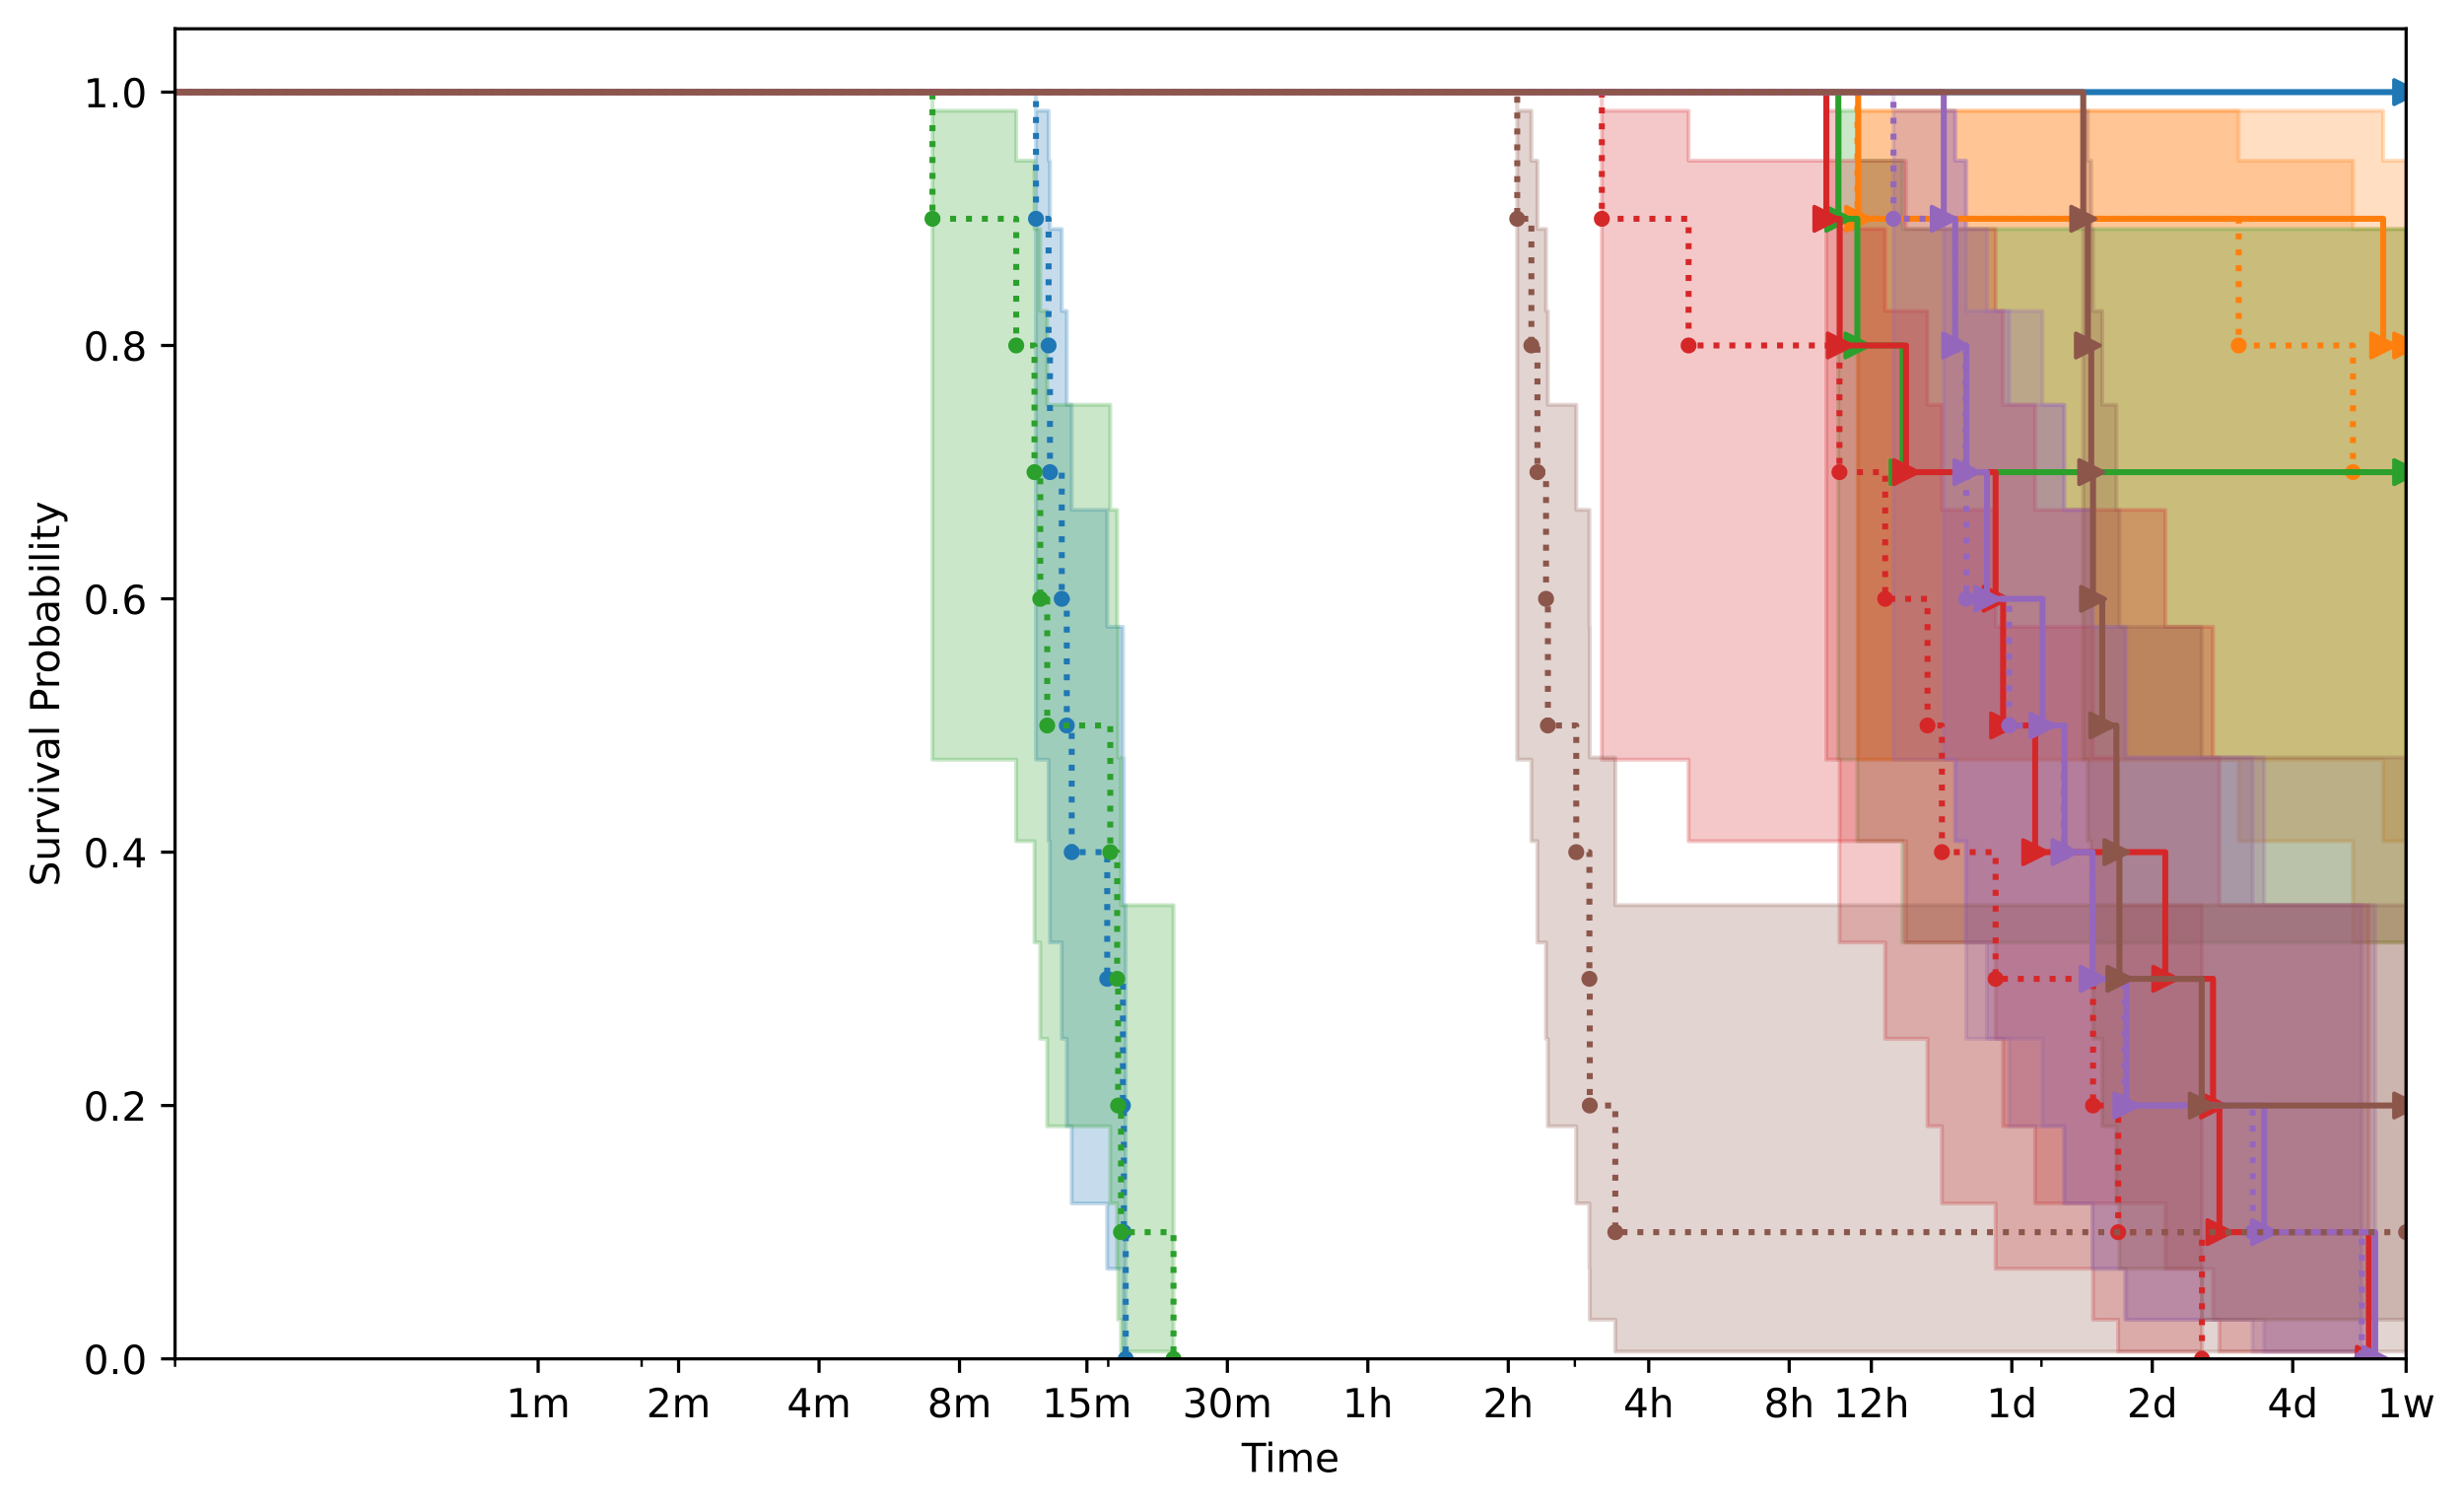 <?xml version="1.0" encoding="utf-8" standalone="no"?>
<!DOCTYPE svg PUBLIC "-//W3C//DTD SVG 1.1//EN"
  "http://www.w3.org/Graphics/SVG/1.1/DTD/svg11.dtd">
<!-- Created with matplotlib (https://matplotlib.org/) -->
<svg height="377.396pt" version="1.1" viewBox="0 0 616.252 377.396" width="616.252pt" xmlns="http://www.w3.org/2000/svg" xmlns:xlink="http://www.w3.org/1999/xlink">
 <defs>
  <style type="text/css">
*{stroke-linecap:butt;stroke-linejoin:round;}
  </style>
 </defs>
 <g id="figure_1">
  <g id="patch_1">
   <path d="M 0 377.396 
L 616.252 377.396 
L 616.252 0 
L 0 0 
z
" style="fill:#ffffff;"/>
  </g>
  <g id="axes_1">
   <g id="patch_2">
    <path d="M 43.781 339.84 
L 601.781 339.84 
L 601.781 7.2 
L 43.781 7.2 
z
" style="fill:#ffffff;"/>
   </g>
   <g id="PolyCollection_1">
    <defs>
     <path d="M -167.45 -354.356 
L -167.45 -354.356 
L 259.099 -354.356 
L 259.099 -187.406 
L 262.256 -187.406 
L 262.256 -167.029 
L 262.595 -167.029 
L 262.595 -141.694 
L 265.548 -141.694 
L 265.548 -117.602 
L 266.808 -117.602 
L 266.808 -95.723 
L 268.036 -95.723 
L 268.036 -76.425 
L 276.921 -76.425 
L 276.921 -60.092 
L 280.841 -60.092 
L 280.841 -47.348 
L 281.076 -47.348 
L 281.076 -39.369 
L 281.543 -39.369 
L 281.543 -37.556 
L 281.543 -37.556 
L 281.543 -37.556 
L 281.543 -151.011 
L 281.076 -151.011 
L 281.076 -187.946 
L 280.841 -187.946 
L 280.841 -220.625 
L 276.921 -220.625 
L 276.921 -249.877 
L 268.036 -249.877 
L 268.036 -276.162 
L 266.808 -276.162 
L 266.808 -299.62 
L 265.548 -299.62 
L 265.548 -320.126 
L 262.595 -320.126 
L 262.595 -337.209 
L 262.256 -337.209 
L 262.256 -349.693 
L 259.099 -349.693 
L 259.099 -354.356 
L -167.45 -354.356 
z
" id="m904d65e2b1" style="stroke:#1f77b4;stroke-opacity:0.25;"/>
    </defs>
    <g clip-path="url(#p17364b694a)">
     <use style="fill:#1f77b4;fill-opacity:0.25;stroke:#1f77b4;stroke-opacity:0.25;" x="0" xlink:href="#m904d65e2b1" y="377.396"/>
    </g>
   </g>
   <g id="PolyCollection_2">
    <path clip-path="url(#p17364b694a)" d="M -167.45 23.04 
L -167.45 23.04 
L 601.781 23.04 
L 601.781 23.04 
L 601.781 23.04 
L 601.781 23.04 
L 601.781 23.04 
L -167.45 23.04 
z
" style="fill:#1f77b4;fill-opacity:0.25;stroke:#1f77b4;stroke-opacity:0.25;"/>
   </g>
   <g id="PolyCollection_3">
    <path clip-path="url(#p17364b694a)" d="M -167.45 23.04 
L -167.45 23.04 
L 464.566 23.04 
L 464.566 189.991 
L 559.908 189.991 
L 559.908 210.367 
L 588.482 210.367 
L 588.482 235.703 
L 601.781 235.703 
L 601.781 235.703 
L 601.781 57.271 
L 601.781 57.271 
L 601.781 57.271 
L 588.482 57.271 
L 588.482 40.188 
L 559.908 40.188 
L 559.908 27.703 
L 464.566 27.703 
L 464.566 23.04 
L -167.45 23.04 
z
" style="fill:#ff7f0e;fill-opacity:0.25;stroke:#ff7f0e;stroke-opacity:0.25;"/>
   </g>
   <g id="PolyCollection_4">
    <path clip-path="url(#p17364b694a)" d="M -167.45 23.04 
L -167.45 23.04 
L 464.736 23.04 
L 464.736 189.991 
L 596.032 189.991 
L 596.032 210.367 
L 601.781 210.367 
L 601.781 210.367 
L 601.781 40.188 
L 601.781 40.188 
L 601.781 40.188 
L 596.032 40.188 
L 596.032 27.703 
L 464.736 27.703 
L 464.736 23.04 
L -167.45 23.04 
z
" style="fill:#ff7f0e;fill-opacity:0.25;stroke:#ff7f0e;stroke-opacity:0.25;"/>
   </g>
   <g id="PolyCollection_5">
    <defs>
     <path d="M -167.45 -354.356 
L -167.45 -354.356 
L 233.21 -354.356 
L 233.21 -187.406 
L 254.16 -187.406 
L 254.16 -167.029 
L 258.735 -167.029 
L 258.735 -141.694 
L 260.173 -141.694 
L 260.173 -117.602 
L 261.915 -117.602 
L 261.915 -95.723 
L 277.68 -95.723 
L 277.68 -76.425 
L 279.406 -76.425 
L 279.406 -60.092 
L 279.648 -60.092 
L 279.648 -47.348 
L 280.367 -47.348 
L 280.367 -39.369 
L 293.499 -39.369 
L 293.499 -37.556 
L 293.499 -37.556 
L 293.499 -37.556 
L 293.499 -151.011 
L 280.367 -151.011 
L 280.367 -187.946 
L 279.648 -187.946 
L 279.648 -220.625 
L 279.406 -220.625 
L 279.406 -249.877 
L 277.68 -249.877 
L 277.68 -276.162 
L 261.915 -276.162 
L 261.915 -299.62 
L 260.173 -299.62 
L 260.173 -320.126 
L 258.735 -320.126 
L 258.735 -337.209 
L 254.16 -337.209 
L 254.16 -349.693 
L 233.21 -349.693 
L 233.21 -354.356 
L -167.45 -354.356 
z
" id="m8043a10a4c" style="stroke:#2ca02c;stroke-opacity:0.25;"/>
    </defs>
    <g clip-path="url(#p17364b694a)">
     <use style="fill:#2ca02c;fill-opacity:0.25;stroke:#2ca02c;stroke-opacity:0.25;" x="0" xlink:href="#m8043a10a4c" y="377.396"/>
    </g>
   </g>
   <g id="PolyCollection_6">
    <path clip-path="url(#p17364b694a)" d="M -167.45 23.04 
L -167.45 23.04 
L 459.767 23.04 
L 459.767 189.991 
L 464.529 189.991 
L 464.529 210.367 
L 475.834 210.367 
L 475.834 235.703 
L 601.781 235.703 
L 601.781 235.703 
L 601.781 57.271 
L 601.781 57.271 
L 601.781 57.271 
L 475.834 57.271 
L 475.834 40.188 
L 464.529 40.188 
L 464.529 27.703 
L 459.767 27.703 
L 459.767 23.04 
L -167.45 23.04 
z
" style="fill:#2ca02c;fill-opacity:0.25;stroke:#2ca02c;stroke-opacity:0.25;"/>
   </g>
   <g id="PolyCollection_7">
    <path clip-path="url(#p17364b694a)" d="M -167.45 23.04 
L -167.45 23.04 
L 400.624 23.04 
L 400.624 189.991 
L 422.321 189.991 
L 422.321 210.367 
L 460.05 210.367 
L 460.05 235.703 
L 471.489 235.703 
L 471.489 259.794 
L 482.076 259.794 
L 482.076 281.674 
L 485.68 281.674 
L 485.68 300.971 
L 499.111 300.971 
L 499.111 317.305 
L 523.471 317.305 
L 523.471 330.048 
L 529.759 330.048 
L 529.759 338.027 
L 550.721 338.027 
L 550.721 339.84 
L 550.721 339.84 
L 550.721 339.84 
L 550.721 226.385 
L 529.759 226.385 
L 529.759 189.45 
L 523.471 189.45 
L 523.471 156.772 
L 499.111 156.772 
L 499.111 127.519 
L 485.68 127.519 
L 485.68 101.234 
L 482.076 101.234 
L 482.076 77.776 
L 471.489 77.776 
L 471.489 57.271 
L 460.05 57.271 
L 460.05 40.188 
L 422.321 40.188 
L 422.321 27.703 
L 400.624 27.703 
L 400.624 23.04 
L -167.45 23.04 
z
" style="fill:#d62728;fill-opacity:0.25;stroke:#d62728;stroke-opacity:0.25;"/>
   </g>
   <g id="PolyCollection_8">
    <path clip-path="url(#p17364b694a)" d="M -167.45 23.04 
L -167.45 23.04 
L 456.774 23.04 
L 456.774 189.991 
L 460.118 189.991 
L 460.118 210.367 
L 476.692 210.367 
L 476.692 235.703 
L 499.111 235.703 
L 499.111 259.794 
L 500.982 259.794 
L 500.982 281.674 
L 509 281.674 
L 509 300.971 
L 541.539 300.971 
L 541.539 317.305 
L 553.487 317.305 
L 553.487 330.048 
L 555.078 330.048 
L 555.078 338.027 
L 592.45 338.027 
L 592.45 339.84 
L 592.45 339.84 
L 592.45 339.84 
L 592.45 226.385 
L 555.078 226.385 
L 555.078 189.45 
L 553.487 189.45 
L 553.487 156.772 
L 541.539 156.772 
L 541.539 127.519 
L 509 127.519 
L 509 101.234 
L 500.982 101.234 
L 500.982 77.776 
L 499.111 77.776 
L 499.111 57.271 
L 476.692 57.271 
L 476.692 40.188 
L 460.118 40.188 
L 460.118 27.703 
L 456.774 27.703 
L 456.774 23.04 
L -167.45 23.04 
z
" style="fill:#d62728;fill-opacity:0.25;stroke:#d62728;stroke-opacity:0.25;"/>
   </g>
   <g id="PolyCollection_9">
    <path clip-path="url(#p17364b694a)" d="M -167.45 23.04 
L -167.45 23.04 
L 473.566 23.04 
L 473.566 189.991 
L 489.001 189.991 
L 489.001 210.367 
L 491.609 210.367 
L 491.609 235.703 
L 491.775 235.703 
L 491.775 259.794 
L 502.529 259.794 
L 502.529 281.674 
L 516.202 281.674 
L 516.202 300.971 
L 523.361 300.971 
L 523.361 317.305 
L 531.461 317.305 
L 531.461 330.048 
L 563.387 330.048 
L 563.387 338.027 
L 590.678 338.027 
L 590.678 339.84 
L 590.678 339.84 
L 590.678 339.84 
L 590.678 226.385 
L 563.387 226.385 
L 563.387 189.45 
L 531.461 189.45 
L 531.461 156.772 
L 523.361 156.772 
L 523.361 127.519 
L 516.202 127.519 
L 516.202 101.234 
L 502.529 101.234 
L 502.529 77.776 
L 491.775 77.776 
L 491.775 57.271 
L 491.609 57.271 
L 491.609 40.188 
L 489.001 40.188 
L 489.001 27.703 
L 473.566 27.703 
L 473.566 23.04 
L -167.45 23.04 
z
" style="fill:#9467bd;fill-opacity:0.25;stroke:#9467bd;stroke-opacity:0.25;"/>
   </g>
   <g id="PolyCollection_10">
    <path clip-path="url(#p17364b694a)" d="M -167.45 23.04 
L -167.45 23.04 
L 486.137 23.04 
L 486.137 189.991 
L 489.001 189.991 
L 489.001 210.367 
L 491.789 210.367 
L 491.789 235.703 
L 496.95 235.703 
L 496.95 259.794 
L 510.832 259.794 
L 510.832 281.674 
L 516.342 281.674 
L 516.342 300.971 
L 523.361 300.971 
L 523.361 317.305 
L 531.797 317.305 
L 531.797 330.048 
L 566.275 330.048 
L 566.275 338.027 
L 594.039 338.027 
L 594.039 339.84 
L 594.039 339.84 
L 594.039 339.84 
L 594.039 226.385 
L 566.275 226.385 
L 566.275 189.45 
L 531.797 189.45 
L 531.797 156.772 
L 523.361 156.772 
L 523.361 127.519 
L 516.342 127.519 
L 516.342 101.234 
L 510.832 101.234 
L 510.832 77.776 
L 496.95 77.776 
L 496.95 57.271 
L 491.789 57.271 
L 491.789 40.188 
L 489.001 40.188 
L 489.001 27.703 
L 486.137 27.703 
L 486.137 23.04 
L -167.45 23.04 
z
" style="fill:#9467bd;fill-opacity:0.25;stroke:#9467bd;stroke-opacity:0.25;"/>
   </g>
   <g id="PolyCollection_11">
    <path clip-path="url(#p17364b694a)" d="M -167.45 23.04 
L -167.45 23.04 
L 379.461 23.04 
L 379.461 189.991 
L 383.005 189.991 
L 383.005 210.367 
L 384.521 210.367 
L 384.521 235.703 
L 386.669 235.703 
L 386.669 259.794 
L 387.134 259.794 
L 387.134 281.674 
L 394.226 281.674 
L 394.226 300.971 
L 397.514 300.971 
L 397.514 317.305 
L 397.608 317.305 
L 397.608 330.048 
L 403.992 330.048 
L 403.992 338.027 
L 601.781 338.027 
L 601.781 338.027 
L 601.781 226.385 
L 601.781 226.385 
L 601.781 226.385 
L 403.992 226.385 
L 403.992 189.45 
L 397.608 189.45 
L 397.608 156.772 
L 397.514 156.772 
L 397.514 127.519 
L 394.226 127.519 
L 394.226 101.234 
L 387.134 101.234 
L 387.134 77.776 
L 386.669 77.776 
L 386.669 57.271 
L 384.521 57.271 
L 384.521 40.188 
L 383.005 40.188 
L 383.005 27.703 
L 379.461 27.703 
L 379.461 23.04 
L -167.45 23.04 
z
" style="fill:#8c564b;fill-opacity:0.25;stroke:#8c564b;stroke-opacity:0.25;"/>
   </g>
   <g id="PolyCollection_12">
    <path clip-path="url(#p17364b694a)" d="M -167.45 23.04 
L -167.45 23.04 
L 521.022 23.04 
L 521.022 189.991 
L 522.188 189.991 
L 522.188 210.367 
L 523.023 210.367 
L 523.023 235.703 
L 523.469 235.703 
L 523.469 259.794 
L 525.779 259.794 
L 525.779 281.674 
L 529.313 281.674 
L 529.313 300.971 
L 530.072 300.971 
L 530.072 317.305 
L 550.664 317.305 
L 550.664 330.048 
L 601.781 330.048 
L 601.781 330.048 
L 601.781 189.45 
L 601.781 189.45 
L 601.781 189.45 
L 550.664 189.45 
L 550.664 156.772 
L 530.072 156.772 
L 530.072 127.519 
L 529.313 127.519 
L 529.313 101.234 
L 525.779 101.234 
L 525.779 77.776 
L 523.469 77.776 
L 523.469 57.271 
L 523.023 57.271 
L 523.023 40.188 
L 522.188 40.188 
L 522.188 27.703 
L 521.022 27.703 
L 521.022 23.04 
L -167.45 23.04 
z
" style="fill:#8c564b;fill-opacity:0.25;stroke:#8c564b;stroke-opacity:0.25;"/>
   </g>
   <g id="matplotlib.axis_1">
    <g id="xtick_1">
     <g id="line2d_1">
      <defs>
       <path d="M 0 0 
L 0 3.5 
" id="m90fcb2558d" style="stroke:#000000;stroke-width:0.8;"/>
      </defs>
      <g>
       <use style="stroke:#000000;stroke-width:0.8;" x="134.589" xlink:href="#m90fcb2558d" y="339.84"/>
      </g>
     </g>
     <g id="text_1">
      <!-- 1m -->
      <defs>
       <path d="M 12.406 8.297 
L 28.516 8.297 
L 28.516 63.922 
L 10.984 60.406 
L 10.984 69.391 
L 28.422 72.906 
L 38.281 72.906 
L 38.281 8.297 
L 54.391 8.297 
L 54.391 0 
L 12.406 0 
z
" id="DejaVuSans-49"/>
       <path d="M 52 44.188 
Q 55.375 50.25 60.062 53.125 
Q 64.75 56 71.094 56 
Q 79.641 56 84.281 50.016 
Q 88.922 44.047 88.922 33.016 
L 88.922 0 
L 79.891 0 
L 79.891 32.719 
Q 79.891 40.578 77.094 44.375 
Q 74.312 48.188 68.609 48.188 
Q 61.625 48.188 57.562 43.547 
Q 53.516 38.922 53.516 30.906 
L 53.516 0 
L 44.484 0 
L 44.484 32.719 
Q 44.484 40.625 41.703 44.406 
Q 38.922 48.188 33.109 48.188 
Q 26.219 48.188 22.156 43.531 
Q 18.109 38.875 18.109 30.906 
L 18.109 0 
L 9.078 0 
L 9.078 54.688 
L 18.109 54.688 
L 18.109 46.188 
Q 21.188 51.219 25.484 53.609 
Q 29.781 56 35.688 56 
Q 41.656 56 45.828 52.969 
Q 50 49.953 52 44.188 
z
" id="DejaVuSans-109"/>
      </defs>
      <g transform="translate(126.538 354.438)scale(0.1 -0.1)">
       <use xlink:href="#DejaVuSans-49"/>
       <use x="63.623" xlink:href="#DejaVuSans-109"/>
      </g>
     </g>
    </g>
    <g id="xtick_2">
     <g id="line2d_2">
      <g>
       <use style="stroke:#000000;stroke-width:0.8;" x="169.719" xlink:href="#m90fcb2558d" y="339.84"/>
      </g>
     </g>
     <g id="text_2">
      <!-- 2m -->
      <defs>
       <path d="M 19.188 8.297 
L 53.609 8.297 
L 53.609 0 
L 7.328 0 
L 7.328 8.297 
Q 12.938 14.109 22.625 23.891 
Q 32.328 33.688 34.812 36.531 
Q 39.547 41.844 41.422 45.531 
Q 43.312 49.219 43.312 52.781 
Q 43.312 58.594 39.234 62.25 
Q 35.156 65.922 28.609 65.922 
Q 23.969 65.922 18.812 64.312 
Q 13.672 62.703 7.812 59.422 
L 7.812 69.391 
Q 13.766 71.781 18.938 73 
Q 24.125 74.219 28.422 74.219 
Q 39.75 74.219 46.484 68.547 
Q 53.219 62.891 53.219 53.422 
Q 53.219 48.922 51.531 44.891 
Q 49.859 40.875 45.406 35.406 
Q 44.188 33.984 37.641 27.219 
Q 31.109 20.453 19.188 8.297 
z
" id="DejaVuSans-50"/>
      </defs>
      <g transform="translate(161.667 354.438)scale(0.1 -0.1)">
       <use xlink:href="#DejaVuSans-50"/>
       <use x="63.623" xlink:href="#DejaVuSans-109"/>
      </g>
     </g>
    </g>
    <g id="xtick_3">
     <g id="line2d_3">
      <g>
       <use style="stroke:#000000;stroke-width:0.8;" x="204.848" xlink:href="#m90fcb2558d" y="339.84"/>
      </g>
     </g>
     <g id="text_3">
      <!-- 4m -->
      <defs>
       <path d="M 37.797 64.312 
L 12.891 25.391 
L 37.797 25.391 
z
M 35.203 72.906 
L 47.609 72.906 
L 47.609 25.391 
L 58.016 25.391 
L 58.016 17.188 
L 47.609 17.188 
L 47.609 0 
L 37.797 0 
L 37.797 17.188 
L 4.891 17.188 
L 4.891 26.703 
z
" id="DejaVuSans-52"/>
      </defs>
      <g transform="translate(196.796 354.438)scale(0.1 -0.1)">
       <use xlink:href="#DejaVuSans-52"/>
       <use x="63.623" xlink:href="#DejaVuSans-109"/>
      </g>
     </g>
    </g>
    <g id="xtick_4">
     <g id="line2d_4">
      <g>
       <use style="stroke:#000000;stroke-width:0.8;" x="239.977" xlink:href="#m90fcb2558d" y="339.84"/>
      </g>
     </g>
     <g id="text_4">
      <!-- 8m -->
      <defs>
       <path d="M 31.781 34.625 
Q 24.75 34.625 20.719 30.859 
Q 16.703 27.094 16.703 20.516 
Q 16.703 13.922 20.719 10.156 
Q 24.75 6.391 31.781 6.391 
Q 38.812 6.391 42.859 10.172 
Q 46.922 13.969 46.922 20.516 
Q 46.922 27.094 42.891 30.859 
Q 38.875 34.625 31.781 34.625 
z
M 21.922 38.812 
Q 15.578 40.375 12.031 44.719 
Q 8.5 49.078 8.5 55.328 
Q 8.5 64.062 14.719 69.141 
Q 20.953 74.219 31.781 74.219 
Q 42.672 74.219 48.875 69.141 
Q 55.078 64.062 55.078 55.328 
Q 55.078 49.078 51.531 44.719 
Q 48 40.375 41.703 38.812 
Q 48.828 37.156 52.797 32.312 
Q 56.781 27.484 56.781 20.516 
Q 56.781 9.906 50.312 4.234 
Q 43.844 -1.422 31.781 -1.422 
Q 19.734 -1.422 13.25 4.234 
Q 6.781 9.906 6.781 20.516 
Q 6.781 27.484 10.781 32.312 
Q 14.797 37.156 21.922 38.812 
z
M 18.312 54.391 
Q 18.312 48.734 21.844 45.562 
Q 25.391 42.391 31.781 42.391 
Q 38.141 42.391 41.719 45.562 
Q 45.312 48.734 45.312 54.391 
Q 45.312 60.062 41.719 63.234 
Q 38.141 66.406 31.781 66.406 
Q 25.391 66.406 21.844 63.234 
Q 18.312 60.062 18.312 54.391 
z
" id="DejaVuSans-56"/>
      </defs>
      <g transform="translate(231.926 354.438)scale(0.1 -0.1)">
       <use xlink:href="#DejaVuSans-56"/>
       <use x="63.623" xlink:href="#DejaVuSans-109"/>
      </g>
     </g>
    </g>
    <g id="xtick_5">
     <g id="line2d_5">
      <g>
       <use style="stroke:#000000;stroke-width:0.8;" x="271.836" xlink:href="#m90fcb2558d" y="339.84"/>
      </g>
     </g>
     <g id="text_5">
      <!-- 15m -->
      <defs>
       <path d="M 10.797 72.906 
L 49.516 72.906 
L 49.516 64.594 
L 19.828 64.594 
L 19.828 46.734 
Q 21.969 47.469 24.109 47.828 
Q 26.266 48.188 28.422 48.188 
Q 40.625 48.188 47.75 41.5 
Q 54.891 34.812 54.891 23.391 
Q 54.891 11.625 47.562 5.094 
Q 40.234 -1.422 26.906 -1.422 
Q 22.312 -1.422 17.547 -0.641 
Q 12.797 0.141 7.719 1.703 
L 7.719 11.625 
Q 12.109 9.234 16.797 8.062 
Q 21.484 6.891 26.703 6.891 
Q 35.156 6.891 40.078 11.328 
Q 45.016 15.766 45.016 23.391 
Q 45.016 31 40.078 35.438 
Q 35.156 39.891 26.703 39.891 
Q 22.75 39.891 18.812 39.016 
Q 14.891 38.141 10.797 36.281 
z
" id="DejaVuSans-53"/>
      </defs>
      <g transform="translate(260.603 354.438)scale(0.1 -0.1)">
       <use xlink:href="#DejaVuSans-49"/>
       <use x="63.623" xlink:href="#DejaVuSans-53"/>
       <use x="127.246" xlink:href="#DejaVuSans-109"/>
      </g>
     </g>
    </g>
    <g id="xtick_6">
     <g id="line2d_6">
      <g>
       <use style="stroke:#000000;stroke-width:0.8;" x="306.965" xlink:href="#m90fcb2558d" y="339.84"/>
      </g>
     </g>
     <g id="text_6">
      <!-- 30m -->
      <defs>
       <path d="M 40.578 39.312 
Q 47.656 37.797 51.625 33 
Q 55.609 28.219 55.609 21.188 
Q 55.609 10.406 48.188 4.484 
Q 40.766 -1.422 27.094 -1.422 
Q 22.516 -1.422 17.656 -0.516 
Q 12.797 0.391 7.625 2.203 
L 7.625 11.719 
Q 11.719 9.328 16.594 8.109 
Q 21.484 6.891 26.812 6.891 
Q 36.078 6.891 40.938 10.547 
Q 45.797 14.203 45.797 21.188 
Q 45.797 27.641 41.281 31.266 
Q 36.766 34.906 28.719 34.906 
L 20.219 34.906 
L 20.219 43.016 
L 29.109 43.016 
Q 36.375 43.016 40.234 45.922 
Q 44.094 48.828 44.094 54.297 
Q 44.094 59.906 40.109 62.906 
Q 36.141 65.922 28.719 65.922 
Q 24.656 65.922 20.016 65.031 
Q 15.375 64.156 9.812 62.312 
L 9.812 71.094 
Q 15.438 72.656 20.344 73.438 
Q 25.25 74.219 29.594 74.219 
Q 40.828 74.219 47.359 69.109 
Q 53.906 64.016 53.906 55.328 
Q 53.906 49.266 50.438 45.094 
Q 46.969 40.922 40.578 39.312 
z
" id="DejaVuSans-51"/>
       <path d="M 31.781 66.406 
Q 24.172 66.406 20.328 58.906 
Q 16.5 51.422 16.5 36.375 
Q 16.5 21.391 20.328 13.891 
Q 24.172 6.391 31.781 6.391 
Q 39.453 6.391 43.281 13.891 
Q 47.125 21.391 47.125 36.375 
Q 47.125 51.422 43.281 58.906 
Q 39.453 66.406 31.781 66.406 
z
M 31.781 74.219 
Q 44.047 74.219 50.516 64.516 
Q 56.984 54.828 56.984 36.375 
Q 56.984 17.969 50.516 8.266 
Q 44.047 -1.422 31.781 -1.422 
Q 19.531 -1.422 13.062 8.266 
Q 6.594 17.969 6.594 36.375 
Q 6.594 54.828 13.062 64.516 
Q 19.531 74.219 31.781 74.219 
z
" id="DejaVuSans-48"/>
      </defs>
      <g transform="translate(295.732 354.438)scale(0.1 -0.1)">
       <use xlink:href="#DejaVuSans-51"/>
       <use x="63.623" xlink:href="#DejaVuSans-48"/>
       <use x="127.246" xlink:href="#DejaVuSans-109"/>
      </g>
     </g>
    </g>
    <g id="xtick_7">
     <g id="line2d_7">
      <g>
       <use style="stroke:#000000;stroke-width:0.8;" x="342.094" xlink:href="#m90fcb2558d" y="339.84"/>
      </g>
     </g>
     <g id="text_7">
      <!-- 1h -->
      <defs>
       <path d="M 54.891 33.016 
L 54.891 0 
L 45.906 0 
L 45.906 32.719 
Q 45.906 40.484 42.875 44.328 
Q 39.844 48.188 33.797 48.188 
Q 26.516 48.188 22.312 43.547 
Q 18.109 38.922 18.109 30.906 
L 18.109 0 
L 9.078 0 
L 9.078 75.984 
L 18.109 75.984 
L 18.109 46.188 
Q 21.344 51.125 25.703 53.562 
Q 30.078 56 35.797 56 
Q 45.219 56 50.047 50.172 
Q 54.891 44.344 54.891 33.016 
z
" id="DejaVuSans-104"/>
      </defs>
      <g transform="translate(335.744 354.438)scale(0.1 -0.1)">
       <use xlink:href="#DejaVuSans-49"/>
       <use x="63.623" xlink:href="#DejaVuSans-104"/>
      </g>
     </g>
    </g>
    <g id="xtick_8">
     <g id="line2d_8">
      <g>
       <use style="stroke:#000000;stroke-width:0.8;" x="377.224" xlink:href="#m90fcb2558d" y="339.84"/>
      </g>
     </g>
     <g id="text_8">
      <!-- 2h -->
      <g transform="translate(370.874 354.438)scale(0.1 -0.1)">
       <use xlink:href="#DejaVuSans-50"/>
       <use x="63.623" xlink:href="#DejaVuSans-104"/>
      </g>
     </g>
    </g>
    <g id="xtick_9">
     <g id="line2d_9">
      <g>
       <use style="stroke:#000000;stroke-width:0.8;" x="412.353" xlink:href="#m90fcb2558d" y="339.84"/>
      </g>
     </g>
     <g id="text_9">
      <!-- 4h -->
      <g transform="translate(406.003 354.438)scale(0.1 -0.1)">
       <use xlink:href="#DejaVuSans-52"/>
       <use x="63.623" xlink:href="#DejaVuSans-104"/>
      </g>
     </g>
    </g>
    <g id="xtick_10">
     <g id="line2d_10">
      <g>
       <use style="stroke:#000000;stroke-width:0.8;" x="447.482" xlink:href="#m90fcb2558d" y="339.84"/>
      </g>
     </g>
     <g id="text_10">
      <!-- 8h -->
      <g transform="translate(441.132 354.438)scale(0.1 -0.1)">
       <use xlink:href="#DejaVuSans-56"/>
       <use x="63.623" xlink:href="#DejaVuSans-104"/>
      </g>
     </g>
    </g>
    <g id="xtick_11">
     <g id="line2d_11">
      <g>
       <use style="stroke:#000000;stroke-width:0.8;" x="468.031" xlink:href="#m90fcb2558d" y="339.84"/>
      </g>
     </g>
     <g id="text_11">
      <!-- 12h -->
      <g transform="translate(458.5 354.438)scale(0.1 -0.1)">
       <use xlink:href="#DejaVuSans-49"/>
       <use x="63.623" xlink:href="#DejaVuSans-50"/>
       <use x="127.246" xlink:href="#DejaVuSans-104"/>
      </g>
     </g>
    </g>
    <g id="xtick_12">
     <g id="line2d_12">
      <g>
       <use style="stroke:#000000;stroke-width:0.8;" x="503.161" xlink:href="#m90fcb2558d" y="339.84"/>
      </g>
     </g>
     <g id="text_12">
      <!-- 1d -->
      <defs>
       <path d="M 45.406 46.391 
L 45.406 75.984 
L 54.391 75.984 
L 54.391 0 
L 45.406 0 
L 45.406 8.203 
Q 42.578 3.328 38.25 0.953 
Q 33.938 -1.422 27.875 -1.422 
Q 17.969 -1.422 11.734 6.484 
Q 5.516 14.406 5.516 27.297 
Q 5.516 40.188 11.734 48.094 
Q 17.969 56 27.875 56 
Q 33.938 56 38.25 53.625 
Q 42.578 51.266 45.406 46.391 
z
M 14.797 27.297 
Q 14.797 17.391 18.875 11.75 
Q 22.953 6.109 30.078 6.109 
Q 37.203 6.109 41.297 11.75 
Q 45.406 17.391 45.406 27.297 
Q 45.406 37.203 41.297 42.844 
Q 37.203 48.484 30.078 48.484 
Q 22.953 48.484 18.875 42.844 
Q 14.797 37.203 14.797 27.297 
z
" id="DejaVuSans-100"/>
      </defs>
      <g transform="translate(496.805 354.438)scale(0.1 -0.1)">
       <use xlink:href="#DejaVuSans-49"/>
       <use x="63.623" xlink:href="#DejaVuSans-100"/>
      </g>
     </g>
    </g>
    <g id="xtick_13">
     <g id="line2d_13">
      <g>
       <use style="stroke:#000000;stroke-width:0.8;" x="538.29" xlink:href="#m90fcb2558d" y="339.84"/>
      </g>
     </g>
     <g id="text_13">
      <!-- 2d -->
      <g transform="translate(531.935 354.438)scale(0.1 -0.1)">
       <use xlink:href="#DejaVuSans-50"/>
       <use x="63.623" xlink:href="#DejaVuSans-100"/>
      </g>
     </g>
    </g>
    <g id="xtick_14">
     <g id="line2d_14">
      <g>
       <use style="stroke:#000000;stroke-width:0.8;" x="573.419" xlink:href="#m90fcb2558d" y="339.84"/>
      </g>
     </g>
     <g id="text_14">
      <!-- 4d -->
      <g transform="translate(567.064 354.438)scale(0.1 -0.1)">
       <use xlink:href="#DejaVuSans-52"/>
       <use x="63.623" xlink:href="#DejaVuSans-100"/>
      </g>
     </g>
    </g>
    <g id="xtick_15">
     <g id="line2d_15">
      <g>
       <use style="stroke:#000000;stroke-width:0.8;" x="601.781" xlink:href="#m90fcb2558d" y="339.84"/>
      </g>
     </g>
     <g id="text_15">
      <!-- 1w -->
      <defs>
       <path d="M 4.203 54.688 
L 13.188 54.688 
L 24.422 12.016 
L 35.594 54.688 
L 46.188 54.688 
L 57.422 12.016 
L 68.609 54.688 
L 77.594 54.688 
L 63.281 0 
L 52.688 0 
L 40.922 44.828 
L 29.109 0 
L 18.5 0 
z
" id="DejaVuSans-119"/>
      </defs>
      <g transform="translate(594.511 354.438)scale(0.1 -0.1)">
       <use xlink:href="#DejaVuSans-49"/>
       <use x="63.623" xlink:href="#DejaVuSans-119"/>
      </g>
     </g>
    </g>
    <g id="xtick_16">
     <g id="line2d_16">
      <defs>
       <path d="M 0 0 
L 0 2 
" id="m642ba0473e" style="stroke:#000000;stroke-width:0.6;"/>
      </defs>
      <g>
       <use style="stroke:#000000;stroke-width:0.6;" x="43.781" xlink:href="#m642ba0473e" y="339.84"/>
      </g>
     </g>
    </g>
    <g id="xtick_17">
     <g id="line2d_17">
      <g>
       <use style="stroke:#000000;stroke-width:0.6;" x="160.478" xlink:href="#m642ba0473e" y="339.84"/>
      </g>
     </g>
    </g>
    <g id="xtick_18">
     <g id="line2d_18">
      <g>
       <use style="stroke:#000000;stroke-width:0.6;" x="277.175" xlink:href="#m642ba0473e" y="339.84"/>
      </g>
     </g>
    </g>
    <g id="xtick_19">
     <g id="line2d_19">
      <g>
       <use style="stroke:#000000;stroke-width:0.6;" x="393.872" xlink:href="#m642ba0473e" y="339.84"/>
      </g>
     </g>
    </g>
    <g id="xtick_20">
     <g id="line2d_20">
      <g>
       <use style="stroke:#000000;stroke-width:0.6;" x="510.569" xlink:href="#m642ba0473e" y="339.84"/>
      </g>
     </g>
    </g>
    <g id="text_16">
     <!-- Time -->
     <defs>
      <path d="M -0.297 72.906 
L 61.375 72.906 
L 61.375 64.594 
L 35.5 64.594 
L 35.5 0 
L 25.594 0 
L 25.594 64.594 
L -0.297 64.594 
z
" id="DejaVuSans-84"/>
      <path d="M 9.422 54.688 
L 18.406 54.688 
L 18.406 0 
L 9.422 0 
z
M 9.422 75.984 
L 18.406 75.984 
L 18.406 64.594 
L 9.422 64.594 
z
" id="DejaVuSans-105"/>
      <path d="M 56.203 29.594 
L 56.203 25.203 
L 14.891 25.203 
Q 15.484 15.922 20.484 11.062 
Q 25.484 6.203 34.422 6.203 
Q 39.594 6.203 44.453 7.469 
Q 49.312 8.734 54.109 11.281 
L 54.109 2.781 
Q 49.266 0.734 44.188 -0.344 
Q 39.109 -1.422 33.891 -1.422 
Q 20.797 -1.422 13.156 6.188 
Q 5.516 13.812 5.516 26.812 
Q 5.516 40.234 12.766 48.109 
Q 20.016 56 32.328 56 
Q 43.359 56 49.781 48.891 
Q 56.203 41.797 56.203 29.594 
z
M 47.219 32.234 
Q 47.125 39.594 43.094 43.984 
Q 39.062 48.391 32.422 48.391 
Q 24.906 48.391 20.391 44.141 
Q 15.875 39.891 15.188 32.172 
z
" id="DejaVuSans-101"/>
     </defs>
     <g transform="translate(310.548 368.117)scale(0.1 -0.1)">
      <use xlink:href="#DejaVuSans-84"/>
      <use x="57.959" xlink:href="#DejaVuSans-105"/>
      <use x="85.742" xlink:href="#DejaVuSans-109"/>
      <use x="183.154" xlink:href="#DejaVuSans-101"/>
     </g>
    </g>
   </g>
   <g id="matplotlib.axis_2">
    <g id="ytick_1">
     <g id="line2d_21">
      <defs>
       <path d="M 0 0 
L -3.5 0 
" id="m784801a9aa" style="stroke:#000000;stroke-width:0.8;"/>
      </defs>
      <g>
       <use style="stroke:#000000;stroke-width:0.8;" x="43.781" xlink:href="#m784801a9aa" y="339.84"/>
      </g>
     </g>
     <g id="text_17">
      <!-- 0.0 -->
      <defs>
       <path d="M 10.688 12.406 
L 21 12.406 
L 21 0 
L 10.688 0 
z
" id="DejaVuSans-46"/>
      </defs>
      <g transform="translate(20.878 343.639)scale(0.1 -0.1)">
       <use xlink:href="#DejaVuSans-48"/>
       <use x="63.623" xlink:href="#DejaVuSans-46"/>
       <use x="95.41" xlink:href="#DejaVuSans-48"/>
      </g>
     </g>
    </g>
    <g id="ytick_2">
     <g id="line2d_22">
      <g>
       <use style="stroke:#000000;stroke-width:0.8;" x="43.781" xlink:href="#m784801a9aa" y="276.48"/>
      </g>
     </g>
     <g id="text_18">
      <!-- 0.2 -->
      <g transform="translate(20.878 280.279)scale(0.1 -0.1)">
       <use xlink:href="#DejaVuSans-48"/>
       <use x="63.623" xlink:href="#DejaVuSans-46"/>
       <use x="95.41" xlink:href="#DejaVuSans-50"/>
      </g>
     </g>
    </g>
    <g id="ytick_3">
     <g id="line2d_23">
      <g>
       <use style="stroke:#000000;stroke-width:0.8;" x="43.781" xlink:href="#m784801a9aa" y="213.12"/>
      </g>
     </g>
     <g id="text_19">
      <!-- 0.4 -->
      <g transform="translate(20.878 216.919)scale(0.1 -0.1)">
       <use xlink:href="#DejaVuSans-48"/>
       <use x="63.623" xlink:href="#DejaVuSans-46"/>
       <use x="95.41" xlink:href="#DejaVuSans-52"/>
      </g>
     </g>
    </g>
    <g id="ytick_4">
     <g id="line2d_24">
      <g>
       <use style="stroke:#000000;stroke-width:0.8;" x="43.781" xlink:href="#m784801a9aa" y="149.76"/>
      </g>
     </g>
     <g id="text_20">
      <!-- 0.6 -->
      <defs>
       <path d="M 33.016 40.375 
Q 26.375 40.375 22.484 35.828 
Q 18.609 31.297 18.609 23.391 
Q 18.609 15.531 22.484 10.953 
Q 26.375 6.391 33.016 6.391 
Q 39.656 6.391 43.531 10.953 
Q 47.406 15.531 47.406 23.391 
Q 47.406 31.297 43.531 35.828 
Q 39.656 40.375 33.016 40.375 
z
M 52.594 71.297 
L 52.594 62.312 
Q 48.875 64.062 45.094 64.984 
Q 41.312 65.922 37.594 65.922 
Q 27.828 65.922 22.672 59.328 
Q 17.531 52.734 16.797 39.406 
Q 19.672 43.656 24.016 45.922 
Q 28.375 48.188 33.594 48.188 
Q 44.578 48.188 50.953 41.516 
Q 57.328 34.859 57.328 23.391 
Q 57.328 12.156 50.688 5.359 
Q 44.047 -1.422 33.016 -1.422 
Q 20.359 -1.422 13.672 8.266 
Q 6.984 17.969 6.984 36.375 
Q 6.984 53.656 15.188 63.938 
Q 23.391 74.219 37.203 74.219 
Q 40.922 74.219 44.703 73.484 
Q 48.484 72.75 52.594 71.297 
z
" id="DejaVuSans-54"/>
      </defs>
      <g transform="translate(20.878 153.559)scale(0.1 -0.1)">
       <use xlink:href="#DejaVuSans-48"/>
       <use x="63.623" xlink:href="#DejaVuSans-46"/>
       <use x="95.41" xlink:href="#DejaVuSans-54"/>
      </g>
     </g>
    </g>
    <g id="ytick_5">
     <g id="line2d_25">
      <g>
       <use style="stroke:#000000;stroke-width:0.8;" x="43.781" xlink:href="#m784801a9aa" y="86.4"/>
      </g>
     </g>
     <g id="text_21">
      <!-- 0.8 -->
      <g transform="translate(20.878 90.199)scale(0.1 -0.1)">
       <use xlink:href="#DejaVuSans-48"/>
       <use x="63.623" xlink:href="#DejaVuSans-46"/>
       <use x="95.41" xlink:href="#DejaVuSans-56"/>
      </g>
     </g>
    </g>
    <g id="ytick_6">
     <g id="line2d_26">
      <g>
       <use style="stroke:#000000;stroke-width:0.8;" x="43.781" xlink:href="#m784801a9aa" y="23.04"/>
      </g>
     </g>
     <g id="text_22">
      <!-- 1.0 -->
      <g transform="translate(20.878 26.839)scale(0.1 -0.1)">
       <use xlink:href="#DejaVuSans-49"/>
       <use x="63.623" xlink:href="#DejaVuSans-46"/>
       <use x="95.41" xlink:href="#DejaVuSans-48"/>
      </g>
     </g>
    </g>
    <g id="text_23">
     <!-- Survival Probability -->
     <defs>
      <path d="M 53.516 70.516 
L 53.516 60.891 
Q 47.906 63.578 42.922 64.891 
Q 37.938 66.219 33.297 66.219 
Q 25.25 66.219 20.875 63.094 
Q 16.5 59.969 16.5 54.203 
Q 16.5 49.359 19.406 46.891 
Q 22.312 44.438 30.422 42.922 
L 36.375 41.703 
Q 47.406 39.594 52.656 34.297 
Q 57.906 29 57.906 20.125 
Q 57.906 9.516 50.797 4.047 
Q 43.703 -1.422 29.984 -1.422 
Q 24.812 -1.422 18.969 -0.25 
Q 13.141 0.922 6.891 3.219 
L 6.891 13.375 
Q 12.891 10.016 18.656 8.297 
Q 24.422 6.594 29.984 6.594 
Q 38.422 6.594 43.016 9.906 
Q 47.609 13.234 47.609 19.391 
Q 47.609 24.75 44.312 27.781 
Q 41.016 30.812 33.5 32.328 
L 27.484 33.5 
Q 16.453 35.688 11.516 40.375 
Q 6.594 45.062 6.594 53.422 
Q 6.594 63.094 13.406 68.656 
Q 20.219 74.219 32.172 74.219 
Q 37.312 74.219 42.625 73.281 
Q 47.953 72.359 53.516 70.516 
z
" id="DejaVuSans-83"/>
      <path d="M 8.5 21.578 
L 8.5 54.688 
L 17.484 54.688 
L 17.484 21.922 
Q 17.484 14.156 20.5 10.266 
Q 23.531 6.391 29.594 6.391 
Q 36.859 6.391 41.078 11.031 
Q 45.312 15.672 45.312 23.688 
L 45.312 54.688 
L 54.297 54.688 
L 54.297 0 
L 45.312 0 
L 45.312 8.406 
Q 42.047 3.422 37.719 1 
Q 33.406 -1.422 27.688 -1.422 
Q 18.266 -1.422 13.375 4.438 
Q 8.5 10.297 8.5 21.578 
z
M 31.109 56 
z
" id="DejaVuSans-117"/>
      <path d="M 41.109 46.297 
Q 39.594 47.172 37.812 47.578 
Q 36.031 48 33.891 48 
Q 26.266 48 22.188 43.047 
Q 18.109 38.094 18.109 28.812 
L 18.109 0 
L 9.078 0 
L 9.078 54.688 
L 18.109 54.688 
L 18.109 46.188 
Q 20.953 51.172 25.484 53.578 
Q 30.031 56 36.531 56 
Q 37.453 56 38.578 55.875 
Q 39.703 55.766 41.062 55.516 
z
" id="DejaVuSans-114"/>
      <path d="M 2.984 54.688 
L 12.5 54.688 
L 29.594 8.797 
L 46.688 54.688 
L 56.203 54.688 
L 35.688 0 
L 23.484 0 
z
" id="DejaVuSans-118"/>
      <path d="M 34.281 27.484 
Q 23.391 27.484 19.188 25 
Q 14.984 22.516 14.984 16.5 
Q 14.984 11.719 18.141 8.906 
Q 21.297 6.109 26.703 6.109 
Q 34.188 6.109 38.703 11.406 
Q 43.219 16.703 43.219 25.484 
L 43.219 27.484 
z
M 52.203 31.203 
L 52.203 0 
L 43.219 0 
L 43.219 8.297 
Q 40.141 3.328 35.547 0.953 
Q 30.953 -1.422 24.312 -1.422 
Q 15.922 -1.422 10.953 3.297 
Q 6 8.016 6 15.922 
Q 6 25.141 12.172 29.828 
Q 18.359 34.516 30.609 34.516 
L 43.219 34.516 
L 43.219 35.406 
Q 43.219 41.609 39.141 45 
Q 35.062 48.391 27.688 48.391 
Q 23 48.391 18.547 47.266 
Q 14.109 46.141 10.016 43.891 
L 10.016 52.203 
Q 14.938 54.109 19.578 55.047 
Q 24.219 56 28.609 56 
Q 40.484 56 46.344 49.844 
Q 52.203 43.703 52.203 31.203 
z
" id="DejaVuSans-97"/>
      <path d="M 9.422 75.984 
L 18.406 75.984 
L 18.406 0 
L 9.422 0 
z
" id="DejaVuSans-108"/>
      <path id="DejaVuSans-32"/>
      <path d="M 19.672 64.797 
L 19.672 37.406 
L 32.078 37.406 
Q 38.969 37.406 42.719 40.969 
Q 46.484 44.531 46.484 51.125 
Q 46.484 57.672 42.719 61.234 
Q 38.969 64.797 32.078 64.797 
z
M 9.812 72.906 
L 32.078 72.906 
Q 44.344 72.906 50.609 67.359 
Q 56.891 61.812 56.891 51.125 
Q 56.891 40.328 50.609 34.812 
Q 44.344 29.297 32.078 29.297 
L 19.672 29.297 
L 19.672 0 
L 9.812 0 
z
" id="DejaVuSans-80"/>
      <path d="M 30.609 48.391 
Q 23.391 48.391 19.188 42.75 
Q 14.984 37.109 14.984 27.297 
Q 14.984 17.484 19.156 11.844 
Q 23.344 6.203 30.609 6.203 
Q 37.797 6.203 41.984 11.859 
Q 46.188 17.531 46.188 27.297 
Q 46.188 37.016 41.984 42.703 
Q 37.797 48.391 30.609 48.391 
z
M 30.609 56 
Q 42.328 56 49.016 48.375 
Q 55.719 40.766 55.719 27.297 
Q 55.719 13.875 49.016 6.219 
Q 42.328 -1.422 30.609 -1.422 
Q 18.844 -1.422 12.172 6.219 
Q 5.516 13.875 5.516 27.297 
Q 5.516 40.766 12.172 48.375 
Q 18.844 56 30.609 56 
z
" id="DejaVuSans-111"/>
      <path d="M 48.688 27.297 
Q 48.688 37.203 44.609 42.844 
Q 40.531 48.484 33.406 48.484 
Q 26.266 48.484 22.188 42.844 
Q 18.109 37.203 18.109 27.297 
Q 18.109 17.391 22.188 11.75 
Q 26.266 6.109 33.406 6.109 
Q 40.531 6.109 44.609 11.75 
Q 48.688 17.391 48.688 27.297 
z
M 18.109 46.391 
Q 20.953 51.266 25.266 53.625 
Q 29.594 56 35.594 56 
Q 45.562 56 51.781 48.094 
Q 58.016 40.188 58.016 27.297 
Q 58.016 14.406 51.781 6.484 
Q 45.562 -1.422 35.594 -1.422 
Q 29.594 -1.422 25.266 0.953 
Q 20.953 3.328 18.109 8.203 
L 18.109 0 
L 9.078 0 
L 9.078 75.984 
L 18.109 75.984 
z
" id="DejaVuSans-98"/>
      <path d="M 18.312 70.219 
L 18.312 54.688 
L 36.812 54.688 
L 36.812 47.703 
L 18.312 47.703 
L 18.312 18.016 
Q 18.312 11.328 20.141 9.422 
Q 21.969 7.516 27.594 7.516 
L 36.812 7.516 
L 36.812 0 
L 27.594 0 
Q 17.188 0 13.234 3.875 
Q 9.281 7.766 9.281 18.016 
L 9.281 47.703 
L 2.688 47.703 
L 2.688 54.688 
L 9.281 54.688 
L 9.281 70.219 
z
" id="DejaVuSans-116"/>
      <path d="M 32.172 -5.078 
Q 28.375 -14.844 24.75 -17.812 
Q 21.141 -20.797 15.094 -20.797 
L 7.906 -20.797 
L 7.906 -13.281 
L 13.188 -13.281 
Q 16.891 -13.281 18.938 -11.516 
Q 21 -9.766 23.484 -3.219 
L 25.094 0.875 
L 2.984 54.688 
L 12.5 54.688 
L 29.594 11.922 
L 46.688 54.688 
L 56.203 54.688 
z
" id="DejaVuSans-121"/>
     </defs>
     <g transform="translate(14.798 221.697)rotate(-90)scale(0.1 -0.1)">
      <use xlink:href="#DejaVuSans-83"/>
      <use x="63.477" xlink:href="#DejaVuSans-117"/>
      <use x="126.855" xlink:href="#DejaVuSans-114"/>
      <use x="167.969" xlink:href="#DejaVuSans-118"/>
      <use x="227.148" xlink:href="#DejaVuSans-105"/>
      <use x="254.932" xlink:href="#DejaVuSans-118"/>
      <use x="314.111" xlink:href="#DejaVuSans-97"/>
      <use x="375.391" xlink:href="#DejaVuSans-108"/>
      <use x="403.174" xlink:href="#DejaVuSans-32"/>
      <use x="434.961" xlink:href="#DejaVuSans-80"/>
      <use x="493.514" xlink:href="#DejaVuSans-114"/>
      <use x="532.377" xlink:href="#DejaVuSans-111"/>
      <use x="593.559" xlink:href="#DejaVuSans-98"/>
      <use x="657.035" xlink:href="#DejaVuSans-97"/>
      <use x="718.314" xlink:href="#DejaVuSans-98"/>
      <use x="781.791" xlink:href="#DejaVuSans-105"/>
      <use x="809.574" xlink:href="#DejaVuSans-108"/>
      <use x="837.357" xlink:href="#DejaVuSans-105"/>
      <use x="865.141" xlink:href="#DejaVuSans-116"/>
      <use x="904.35" xlink:href="#DejaVuSans-121"/>
     </g>
    </g>
   </g>
   <g id="line2d_27">
    <path clip-path="url(#p17364b694a)" d="M -1 23.04 
L 259.099 23.04 
L 259.099 54.72 
L 262.256 54.72 
L 262.256 86.4 
L 262.595 86.4 
L 262.595 118.08 
L 265.548 118.08 
L 265.548 149.76 
L 266.808 149.76 
L 266.808 181.44 
L 268.036 181.44 
L 268.036 213.12 
L 276.921 213.12 
L 276.921 244.8 
L 280.841 244.8 
L 280.841 276.48 
L 281.076 276.48 
L 281.076 308.16 
L 281.543 308.16 
L 281.543 339.84 
" style="fill:none;stroke:#1f77b4;stroke-dasharray:1.5,2.475;stroke-dashoffset:0;stroke-width:1.5;"/>
    <defs>
     <path d="M 0 1.5 
C 0.398 1.5 0.779 1.342 1.061 1.061 
C 1.342 0.779 1.5 0.398 1.5 0 
C 1.5 -0.398 1.342 -0.779 1.061 -1.061 
C 0.779 -1.342 0.398 -1.5 0 -1.5 
C -0.398 -1.5 -0.779 -1.342 -1.061 -1.061 
C -1.342 -0.779 -1.5 -0.398 -1.5 0 
C -1.5 0.398 -1.342 0.779 -1.061 1.061 
C -0.779 1.342 -0.398 1.5 0 1.5 
z
" id="m1df72b4f55" style="stroke:#1f77b4;"/>
    </defs>
    <g clip-path="url(#p17364b694a)">
     <use style="fill:#1f77b4;stroke:#1f77b4;" x="-1" xlink:href="#m1df72b4f55" y="35.402"/>
     <use style="fill:#1f77b4;stroke:#1f77b4;" x="259.099" xlink:href="#m1df72b4f55" y="54.72"/>
     <use style="fill:#1f77b4;stroke:#1f77b4;" x="262.256" xlink:href="#m1df72b4f55" y="86.4"/>
     <use style="fill:#1f77b4;stroke:#1f77b4;" x="262.595" xlink:href="#m1df72b4f55" y="118.08"/>
     <use style="fill:#1f77b4;stroke:#1f77b4;" x="265.548" xlink:href="#m1df72b4f55" y="149.76"/>
     <use style="fill:#1f77b4;stroke:#1f77b4;" x="266.808" xlink:href="#m1df72b4f55" y="181.44"/>
     <use style="fill:#1f77b4;stroke:#1f77b4;" x="268.036" xlink:href="#m1df72b4f55" y="213.12"/>
     <use style="fill:#1f77b4;stroke:#1f77b4;" x="276.921" xlink:href="#m1df72b4f55" y="244.8"/>
     <use style="fill:#1f77b4;stroke:#1f77b4;" x="280.841" xlink:href="#m1df72b4f55" y="276.48"/>
     <use style="fill:#1f77b4;stroke:#1f77b4;" x="281.076" xlink:href="#m1df72b4f55" y="308.16"/>
     <use style="fill:#1f77b4;stroke:#1f77b4;" x="281.543" xlink:href="#m1df72b4f55" y="339.84"/>
    </g>
   </g>
   <g id="line2d_28">
    <path clip-path="url(#p17364b694a)" d="M -1 23.04 
L 601.781 23.04 
L 601.781 23.04 
" style="fill:none;stroke:#1f77b4;stroke-linecap:square;stroke-width:1.5;"/>
    <defs>
     <path d="M 3 0 
L -3 -3 
L -3 3 
z
" id="mf25a951d95" style="stroke:#1f77b4;stroke-linejoin:miter;"/>
    </defs>
    <g clip-path="url(#p17364b694a)">
     <use style="fill:#1f77b4;stroke:#1f77b4;stroke-linejoin:miter;" x="-1" xlink:href="#mf25a951d95" y="23.04"/>
     <use style="fill:#1f77b4;stroke:#1f77b4;stroke-linejoin:miter;" x="601.781" xlink:href="#mf25a951d95" y="23.04"/>
    </g>
   </g>
   <g id="line2d_29">
    <path clip-path="url(#p17364b694a)" d="M -1 23.04 
L 464.566 23.04 
L 464.566 54.72 
L 559.908 54.72 
L 559.908 86.4 
L 588.482 86.4 
L 588.482 118.08 
L 601.781 118.08 
L 601.781 118.08 
" style="fill:none;stroke:#ff7f0e;stroke-dasharray:1.5,2.475;stroke-dashoffset:0;stroke-width:1.5;"/>
    <defs>
     <path d="M 0 1.5 
C 0.398 1.5 0.779 1.342 1.061 1.061 
C 1.342 0.779 1.5 0.398 1.5 0 
C 1.5 -0.398 1.342 -0.779 1.061 -1.061 
C 0.779 -1.342 0.398 -1.5 0 -1.5 
C -0.398 -1.5 -0.779 -1.342 -1.061 -1.061 
C -1.342 -0.779 -1.5 -0.398 -1.5 0 
C -1.5 0.398 -1.342 0.779 -1.061 1.061 
C -0.779 1.342 -0.398 1.5 0 1.5 
z
" id="mc7f78d0809" style="stroke:#ff7f0e;"/>
    </defs>
    <g clip-path="url(#p17364b694a)">
     <use style="fill:#ff7f0e;stroke:#ff7f0e;" x="-1" xlink:href="#mc7f78d0809" y="31.383"/>
     <use style="fill:#ff7f0e;stroke:#ff7f0e;" x="464.566" xlink:href="#mc7f78d0809" y="54.72"/>
     <use style="fill:#ff7f0e;stroke:#ff7f0e;" x="559.908" xlink:href="#mc7f78d0809" y="86.4"/>
     <use style="fill:#ff7f0e;stroke:#ff7f0e;" x="588.482" xlink:href="#mc7f78d0809" y="118.08"/>
     <use style="fill:#ff7f0e;stroke:#ff7f0e;" x="601.781" xlink:href="#mc7f78d0809" y="118.08"/>
    </g>
   </g>
   <g id="line2d_30">
    <path clip-path="url(#p17364b694a)" d="M -1 23.04 
L 464.736 23.04 
L 464.736 54.72 
L 596.032 54.72 
L 596.032 86.4 
L 601.781 86.4 
L 601.781 86.4 
" style="fill:none;stroke:#ff7f0e;stroke-linecap:square;stroke-width:1.5;"/>
    <defs>
     <path d="M 3 0 
L -3 -3 
L -3 3 
z
" id="mb129a00e68" style="stroke:#ff7f0e;stroke-linejoin:miter;"/>
    </defs>
    <g clip-path="url(#p17364b694a)">
     <use style="fill:#ff7f0e;stroke:#ff7f0e;stroke-linejoin:miter;" x="-1" xlink:href="#mb129a00e68" y="31.381"/>
     <use style="fill:#ff7f0e;stroke:#ff7f0e;stroke-linejoin:miter;" x="464.736" xlink:href="#mb129a00e68" y="54.72"/>
     <use style="fill:#ff7f0e;stroke:#ff7f0e;stroke-linejoin:miter;" x="596.032" xlink:href="#mb129a00e68" y="86.4"/>
     <use style="fill:#ff7f0e;stroke:#ff7f0e;stroke-linejoin:miter;" x="601.781" xlink:href="#mb129a00e68" y="86.4"/>
    </g>
   </g>
   <g id="line2d_31">
    <path clip-path="url(#p17364b694a)" d="M -1 23.04 
L 233.21 23.04 
L 233.21 54.72 
L 254.16 54.72 
L 254.16 86.4 
L 258.735 86.4 
L 258.735 118.08 
L 260.173 118.08 
L 260.173 149.76 
L 261.915 149.76 
L 261.915 181.44 
L 277.68 181.44 
L 277.68 213.12 
L 279.406 213.12 
L 279.406 244.8 
L 279.648 244.8 
L 279.648 276.48 
L 280.367 276.48 
L 280.367 308.16 
L 293.499 308.16 
L 293.499 339.84 
" style="fill:none;stroke:#2ca02c;stroke-dasharray:1.5,2.475;stroke-dashoffset:0;stroke-width:1.5;"/>
    <defs>
     <path d="M 0 1.5 
C 0.398 1.5 0.779 1.342 1.061 1.061 
C 1.342 0.779 1.5 0.398 1.5 0 
C 1.5 -0.398 1.342 -0.779 1.061 -1.061 
C 0.779 -1.342 0.398 -1.5 0 -1.5 
C -0.398 -1.5 -0.779 -1.342 -1.061 -1.061 
C -1.342 -0.779 -1.5 -0.398 -1.5 0 
C -1.5 0.398 -1.342 0.779 -1.061 1.061 
C -0.779 1.342 -0.398 1.5 0 1.5 
z
" id="md1c414b472" style="stroke:#2ca02c;"/>
    </defs>
    <g clip-path="url(#p17364b694a)">
     <use style="fill:#2ca02c;stroke:#2ca02c;" x="-1" xlink:href="#md1c414b472" y="36.201"/>
     <use style="fill:#2ca02c;stroke:#2ca02c;" x="233.21" xlink:href="#md1c414b472" y="54.72"/>
     <use style="fill:#2ca02c;stroke:#2ca02c;" x="254.16" xlink:href="#md1c414b472" y="86.4"/>
     <use style="fill:#2ca02c;stroke:#2ca02c;" x="258.735" xlink:href="#md1c414b472" y="118.08"/>
     <use style="fill:#2ca02c;stroke:#2ca02c;" x="260.173" xlink:href="#md1c414b472" y="149.76"/>
     <use style="fill:#2ca02c;stroke:#2ca02c;" x="261.915" xlink:href="#md1c414b472" y="181.44"/>
     <use style="fill:#2ca02c;stroke:#2ca02c;" x="277.68" xlink:href="#md1c414b472" y="213.12"/>
     <use style="fill:#2ca02c;stroke:#2ca02c;" x="279.406" xlink:href="#md1c414b472" y="244.8"/>
     <use style="fill:#2ca02c;stroke:#2ca02c;" x="279.648" xlink:href="#md1c414b472" y="276.48"/>
     <use style="fill:#2ca02c;stroke:#2ca02c;" x="280.367" xlink:href="#md1c414b472" y="308.16"/>
     <use style="fill:#2ca02c;stroke:#2ca02c;" x="293.499" xlink:href="#md1c414b472" y="339.84"/>
    </g>
   </g>
   <g id="line2d_32">
    <path clip-path="url(#p17364b694a)" d="M -1 23.04 
L 459.767 23.04 
L 459.767 54.72 
L 464.529 54.72 
L 464.529 86.4 
L 475.834 86.4 
L 475.834 118.08 
L 601.781 118.08 
L 601.781 118.08 
" style="fill:none;stroke:#2ca02c;stroke-linecap:square;stroke-width:1.5;"/>
    <defs>
     <path d="M 3 0 
L -3 -3 
L -3 3 
z
" id="m46a324296d" style="stroke:#2ca02c;stroke-linejoin:miter;"/>
    </defs>
    <g clip-path="url(#p17364b694a)">
     <use style="fill:#2ca02c;stroke:#2ca02c;stroke-linejoin:miter;" x="-1" xlink:href="#m46a324296d" y="31.447"/>
     <use style="fill:#2ca02c;stroke:#2ca02c;stroke-linejoin:miter;" x="459.767" xlink:href="#m46a324296d" y="54.72"/>
     <use style="fill:#2ca02c;stroke:#2ca02c;stroke-linejoin:miter;" x="464.529" xlink:href="#m46a324296d" y="86.4"/>
     <use style="fill:#2ca02c;stroke:#2ca02c;stroke-linejoin:miter;" x="475.834" xlink:href="#m46a324296d" y="118.08"/>
     <use style="fill:#2ca02c;stroke:#2ca02c;stroke-linejoin:miter;" x="601.781" xlink:href="#m46a324296d" y="118.08"/>
    </g>
   </g>
   <g id="line2d_33">
    <path clip-path="url(#p17364b694a)" d="M -1 23.04 
L 400.624 23.04 
L 400.624 54.72 
L 422.321 54.72 
L 422.321 86.4 
L 460.05 86.4 
L 460.05 118.08 
L 471.489 118.08 
L 471.489 149.76 
L 482.076 149.76 
L 482.076 181.44 
L 485.68 181.44 
L 485.68 213.12 
L 499.111 213.12 
L 499.111 244.8 
L 523.471 244.8 
L 523.471 276.48 
L 529.759 276.48 
L 529.759 308.16 
L 550.721 308.16 
L 550.721 339.84 
" style="fill:none;stroke:#d62728;stroke-dasharray:1.5,2.475;stroke-dashoffset:0;stroke-width:1.5;"/>
    <defs>
     <path d="M 0 1.5 
C 0.398 1.5 0.779 1.342 1.061 1.061 
C 1.342 0.779 1.5 0.398 1.5 0 
C 1.5 -0.398 1.342 -0.779 1.061 -1.061 
C 0.779 -1.342 0.398 -1.5 0 -1.5 
C -0.398 -1.5 -0.779 -1.342 -1.061 -1.061 
C -1.342 -0.779 -1.5 -0.398 -1.5 0 
C -1.5 0.398 -1.342 0.779 -1.061 1.061 
C -0.779 1.342 -0.398 1.5 0 1.5 
z
" id="ma0cb33e738" style="stroke:#d62728;"/>
    </defs>
    <g clip-path="url(#p17364b694a)">
     <use style="fill:#d62728;stroke:#d62728;" x="-1" xlink:href="#ma0cb33e738" y="32.322"/>
     <use style="fill:#d62728;stroke:#d62728;" x="400.624" xlink:href="#ma0cb33e738" y="54.72"/>
     <use style="fill:#d62728;stroke:#d62728;" x="422.321" xlink:href="#ma0cb33e738" y="86.4"/>
     <use style="fill:#d62728;stroke:#d62728;" x="460.05" xlink:href="#ma0cb33e738" y="118.08"/>
     <use style="fill:#d62728;stroke:#d62728;" x="471.489" xlink:href="#ma0cb33e738" y="149.76"/>
     <use style="fill:#d62728;stroke:#d62728;" x="482.076" xlink:href="#ma0cb33e738" y="181.44"/>
     <use style="fill:#d62728;stroke:#d62728;" x="485.68" xlink:href="#ma0cb33e738" y="213.12"/>
     <use style="fill:#d62728;stroke:#d62728;" x="499.111" xlink:href="#ma0cb33e738" y="244.8"/>
     <use style="fill:#d62728;stroke:#d62728;" x="523.471" xlink:href="#ma0cb33e738" y="276.48"/>
     <use style="fill:#d62728;stroke:#d62728;" x="529.759" xlink:href="#ma0cb33e738" y="308.16"/>
     <use style="fill:#d62728;stroke:#d62728;" x="550.721" xlink:href="#ma0cb33e738" y="339.84"/>
    </g>
   </g>
   <g id="line2d_34">
    <path clip-path="url(#p17364b694a)" d="M -1 23.04 
L 456.774 23.04 
L 456.774 54.72 
L 460.118 54.72 
L 460.118 86.4 
L 476.692 86.4 
L 476.692 118.08 
L 499.111 118.08 
L 499.111 149.76 
L 500.982 149.76 
L 500.982 181.44 
L 509 181.44 
L 509 213.12 
L 541.539 213.12 
L 541.539 244.8 
L 553.487 244.8 
L 553.487 276.48 
L 555.078 276.48 
L 555.078 308.16 
L 592.45 308.16 
L 592.45 339.84 
" style="fill:none;stroke:#d62728;stroke-linecap:square;stroke-width:1.5;"/>
    <defs>
     <path d="M 3 0 
L -3 -3 
L -3 3 
z
" id="m9639ae4f06" style="stroke:#d62728;stroke-linejoin:miter;"/>
    </defs>
    <g clip-path="url(#p17364b694a)">
     <use style="fill:#d62728;stroke:#d62728;stroke-linejoin:miter;" x="-1" xlink:href="#m9639ae4f06" y="31.488"/>
     <use style="fill:#d62728;stroke:#d62728;stroke-linejoin:miter;" x="456.774" xlink:href="#m9639ae4f06" y="54.72"/>
     <use style="fill:#d62728;stroke:#d62728;stroke-linejoin:miter;" x="460.118" xlink:href="#m9639ae4f06" y="86.4"/>
     <use style="fill:#d62728;stroke:#d62728;stroke-linejoin:miter;" x="476.692" xlink:href="#m9639ae4f06" y="118.08"/>
     <use style="fill:#d62728;stroke:#d62728;stroke-linejoin:miter;" x="499.111" xlink:href="#m9639ae4f06" y="149.76"/>
     <use style="fill:#d62728;stroke:#d62728;stroke-linejoin:miter;" x="500.982" xlink:href="#m9639ae4f06" y="181.44"/>
     <use style="fill:#d62728;stroke:#d62728;stroke-linejoin:miter;" x="509" xlink:href="#m9639ae4f06" y="213.12"/>
     <use style="fill:#d62728;stroke:#d62728;stroke-linejoin:miter;" x="541.539" xlink:href="#m9639ae4f06" y="244.8"/>
     <use style="fill:#d62728;stroke:#d62728;stroke-linejoin:miter;" x="553.487" xlink:href="#m9639ae4f06" y="276.48"/>
     <use style="fill:#d62728;stroke:#d62728;stroke-linejoin:miter;" x="555.078" xlink:href="#m9639ae4f06" y="308.16"/>
     <use style="fill:#d62728;stroke:#d62728;stroke-linejoin:miter;" x="592.45" xlink:href="#m9639ae4f06" y="339.84"/>
    </g>
   </g>
   <g id="line2d_35">
    <path clip-path="url(#p17364b694a)" d="M -1 23.04 
L 473.566 23.04 
L 473.566 54.72 
L 489.001 54.72 
L 489.001 86.4 
L 491.609 86.4 
L 491.609 118.08 
L 491.775 118.08 
L 491.775 149.76 
L 502.529 149.76 
L 502.529 181.44 
L 516.202 181.44 
L 516.202 213.12 
L 523.361 213.12 
L 523.361 244.8 
L 531.461 244.8 
L 531.461 276.48 
L 563.387 276.48 
L 563.387 308.16 
L 590.678 308.16 
L 590.678 339.84 
" style="fill:none;stroke:#9467bd;stroke-dasharray:1.5,2.475;stroke-dashoffset:0;stroke-width:1.5;"/>
    <defs>
     <path d="M 0 1.5 
C 0.398 1.5 0.779 1.342 1.061 1.061 
C 1.342 0.779 1.5 0.398 1.5 0 
C 1.5 -0.398 1.342 -0.779 1.061 -1.061 
C 0.779 -1.342 0.398 -1.5 0 -1.5 
C -0.398 -1.5 -0.779 -1.342 -1.061 -1.061 
C -1.342 -0.779 -1.5 -0.398 -1.5 0 
C -1.5 0.398 -1.342 0.779 -1.061 1.061 
C -0.779 1.342 -0.398 1.5 0 1.5 
z
" id="mc2c0cad03b" style="stroke:#9467bd;"/>
    </defs>
    <g clip-path="url(#p17364b694a)">
     <use style="fill:#9467bd;stroke:#9467bd;" x="-1" xlink:href="#mc2c0cad03b" y="31.266"/>
     <use style="fill:#9467bd;stroke:#9467bd;" x="473.566" xlink:href="#mc2c0cad03b" y="54.72"/>
     <use style="fill:#9467bd;stroke:#9467bd;" x="489.001" xlink:href="#mc2c0cad03b" y="86.4"/>
     <use style="fill:#9467bd;stroke:#9467bd;" x="491.609" xlink:href="#mc2c0cad03b" y="118.08"/>
     <use style="fill:#9467bd;stroke:#9467bd;" x="491.775" xlink:href="#mc2c0cad03b" y="149.76"/>
     <use style="fill:#9467bd;stroke:#9467bd;" x="502.529" xlink:href="#mc2c0cad03b" y="181.44"/>
     <use style="fill:#9467bd;stroke:#9467bd;" x="516.202" xlink:href="#mc2c0cad03b" y="213.12"/>
     <use style="fill:#9467bd;stroke:#9467bd;" x="523.361" xlink:href="#mc2c0cad03b" y="244.8"/>
     <use style="fill:#9467bd;stroke:#9467bd;" x="531.461" xlink:href="#mc2c0cad03b" y="276.48"/>
     <use style="fill:#9467bd;stroke:#9467bd;" x="563.387" xlink:href="#mc2c0cad03b" y="308.16"/>
     <use style="fill:#9467bd;stroke:#9467bd;" x="590.678" xlink:href="#mc2c0cad03b" y="339.84"/>
    </g>
   </g>
   <g id="line2d_36">
    <path clip-path="url(#p17364b694a)" d="M -1 23.04 
L 486.137 23.04 
L 486.137 54.72 
L 489.001 54.72 
L 489.001 86.4 
L 491.789 86.4 
L 491.789 118.08 
L 496.95 118.08 
L 496.95 149.76 
L 510.832 149.76 
L 510.832 181.44 
L 516.342 181.44 
L 516.342 213.12 
L 523.361 213.12 
L 523.361 244.8 
L 531.797 244.8 
L 531.797 276.48 
L 566.275 276.48 
L 566.275 308.16 
L 594.039 308.16 
L 594.039 339.84 
" style="fill:none;stroke:#9467bd;stroke-linecap:square;stroke-width:1.5;"/>
    <defs>
     <path d="M 3 0 
L -3 -3 
L -3 3 
z
" id="m13c499a1b9" style="stroke:#9467bd;stroke-linejoin:miter;"/>
    </defs>
    <g clip-path="url(#p17364b694a)">
     <use style="fill:#9467bd;stroke:#9467bd;stroke-linejoin:miter;" x="-1" xlink:href="#m13c499a1b9" y="31.108"/>
     <use style="fill:#9467bd;stroke:#9467bd;stroke-linejoin:miter;" x="486.137" xlink:href="#m13c499a1b9" y="54.72"/>
     <use style="fill:#9467bd;stroke:#9467bd;stroke-linejoin:miter;" x="489.001" xlink:href="#m13c499a1b9" y="86.4"/>
     <use style="fill:#9467bd;stroke:#9467bd;stroke-linejoin:miter;" x="491.789" xlink:href="#m13c499a1b9" y="118.08"/>
     <use style="fill:#9467bd;stroke:#9467bd;stroke-linejoin:miter;" x="496.95" xlink:href="#m13c499a1b9" y="149.76"/>
     <use style="fill:#9467bd;stroke:#9467bd;stroke-linejoin:miter;" x="510.832" xlink:href="#m13c499a1b9" y="181.44"/>
     <use style="fill:#9467bd;stroke:#9467bd;stroke-linejoin:miter;" x="516.342" xlink:href="#m13c499a1b9" y="213.12"/>
     <use style="fill:#9467bd;stroke:#9467bd;stroke-linejoin:miter;" x="523.361" xlink:href="#m13c499a1b9" y="244.8"/>
     <use style="fill:#9467bd;stroke:#9467bd;stroke-linejoin:miter;" x="531.797" xlink:href="#m13c499a1b9" y="276.48"/>
     <use style="fill:#9467bd;stroke:#9467bd;stroke-linejoin:miter;" x="566.275" xlink:href="#m13c499a1b9" y="308.16"/>
     <use style="fill:#9467bd;stroke:#9467bd;stroke-linejoin:miter;" x="594.039" xlink:href="#m13c499a1b9" y="339.84"/>
    </g>
   </g>
   <g id="line2d_37">
    <path clip-path="url(#p17364b694a)" d="M -1 23.04 
L 379.461 23.04 
L 379.461 54.72 
L 383.005 54.72 
L 383.005 86.4 
L 384.521 86.4 
L 384.521 118.08 
L 386.669 118.08 
L 386.669 149.76 
L 387.134 149.76 
L 387.134 181.44 
L 394.226 181.44 
L 394.226 213.12 
L 397.514 213.12 
L 397.514 244.8 
L 397.608 244.8 
L 397.608 276.48 
L 403.992 276.48 
L 403.992 308.16 
L 601.781 308.16 
L 601.781 308.16 
" style="fill:none;stroke:#8c564b;stroke-dasharray:1.5,2.475;stroke-dashoffset:0;stroke-width:1.5;"/>
    <defs>
     <path d="M 0 1.5 
C 0.398 1.5 0.779 1.342 1.061 1.061 
C 1.342 0.779 1.5 0.398 1.5 0 
C 1.5 -0.398 1.342 -0.779 1.061 -1.061 
C 0.779 -1.342 0.398 -1.5 0 -1.5 
C -0.398 -1.5 -0.779 -1.342 -1.061 -1.061 
C -1.342 -0.779 -1.5 -0.398 -1.5 0 
C -1.5 0.398 -1.342 0.779 -1.061 1.061 
C -0.779 1.342 -0.398 1.5 0 1.5 
z
" id="m768d1667fa" style="stroke:#8c564b;"/>
    </defs>
    <g clip-path="url(#p17364b694a)">
     <use style="fill:#8c564b;stroke:#8c564b;" x="-1" xlink:href="#m768d1667fa" y="32.682"/>
     <use style="fill:#8c564b;stroke:#8c564b;" x="379.461" xlink:href="#m768d1667fa" y="54.72"/>
     <use style="fill:#8c564b;stroke:#8c564b;" x="383.005" xlink:href="#m768d1667fa" y="86.4"/>
     <use style="fill:#8c564b;stroke:#8c564b;" x="384.521" xlink:href="#m768d1667fa" y="118.08"/>
     <use style="fill:#8c564b;stroke:#8c564b;" x="386.669" xlink:href="#m768d1667fa" y="149.76"/>
     <use style="fill:#8c564b;stroke:#8c564b;" x="387.134" xlink:href="#m768d1667fa" y="181.44"/>
     <use style="fill:#8c564b;stroke:#8c564b;" x="394.226" xlink:href="#m768d1667fa" y="213.12"/>
     <use style="fill:#8c564b;stroke:#8c564b;" x="397.514" xlink:href="#m768d1667fa" y="244.8"/>
     <use style="fill:#8c564b;stroke:#8c564b;" x="397.608" xlink:href="#m768d1667fa" y="276.48"/>
     <use style="fill:#8c564b;stroke:#8c564b;" x="403.992" xlink:href="#m768d1667fa" y="308.16"/>
     <use style="fill:#8c564b;stroke:#8c564b;" x="601.781" xlink:href="#m768d1667fa" y="308.16"/>
    </g>
   </g>
   <g id="line2d_38">
    <path clip-path="url(#p17364b694a)" d="M -1 23.04 
L 521.022 23.04 
L 521.022 54.72 
L 522.188 54.72 
L 522.188 86.4 
L 523.023 86.4 
L 523.023 118.08 
L 523.469 118.08 
L 523.469 149.76 
L 525.779 149.76 
L 525.779 181.44 
L 529.313 181.44 
L 529.313 213.12 
L 530.072 213.12 
L 530.072 244.8 
L 550.664 244.8 
L 550.664 276.48 
L 601.781 276.48 
L 601.781 276.48 
" style="fill:none;stroke:#8c564b;stroke-linecap:square;stroke-width:1.5;"/>
    <defs>
     <path d="M 3 0 
L -3 -3 
L -3 3 
z
" id="m12bf371a05" style="stroke:#8c564b;stroke-linejoin:miter;"/>
    </defs>
    <g clip-path="url(#p17364b694a)">
     <use style="fill:#8c564b;stroke:#8c564b;stroke-linejoin:miter;" x="-1" xlink:href="#m12bf371a05" y="30.699"/>
     <use style="fill:#8c564b;stroke:#8c564b;stroke-linejoin:miter;" x="521.022" xlink:href="#m12bf371a05" y="54.72"/>
     <use style="fill:#8c564b;stroke:#8c564b;stroke-linejoin:miter;" x="522.188" xlink:href="#m12bf371a05" y="86.4"/>
     <use style="fill:#8c564b;stroke:#8c564b;stroke-linejoin:miter;" x="523.023" xlink:href="#m12bf371a05" y="118.08"/>
     <use style="fill:#8c564b;stroke:#8c564b;stroke-linejoin:miter;" x="523.469" xlink:href="#m12bf371a05" y="149.76"/>
     <use style="fill:#8c564b;stroke:#8c564b;stroke-linejoin:miter;" x="525.779" xlink:href="#m12bf371a05" y="181.44"/>
     <use style="fill:#8c564b;stroke:#8c564b;stroke-linejoin:miter;" x="529.313" xlink:href="#m12bf371a05" y="213.12"/>
     <use style="fill:#8c564b;stroke:#8c564b;stroke-linejoin:miter;" x="530.072" xlink:href="#m12bf371a05" y="244.8"/>
     <use style="fill:#8c564b;stroke:#8c564b;stroke-linejoin:miter;" x="550.664" xlink:href="#m12bf371a05" y="276.48"/>
     <use style="fill:#8c564b;stroke:#8c564b;stroke-linejoin:miter;" x="601.781" xlink:href="#m12bf371a05" y="276.48"/>
    </g>
   </g>
   <g id="patch_3">
    <path d="M 43.781 339.84 
L 43.781 7.2 
" style="fill:none;stroke:#000000;stroke-linecap:square;stroke-linejoin:miter;stroke-width:0.8;"/>
   </g>
   <g id="patch_4">
    <path d="M 601.781 339.84 
L 601.781 7.2 
" style="fill:none;stroke:#000000;stroke-linecap:square;stroke-linejoin:miter;stroke-width:0.8;"/>
   </g>
   <g id="patch_5">
    <path d="M 43.781 339.84 
L 601.781 339.84 
" style="fill:none;stroke:#000000;stroke-linecap:square;stroke-linejoin:miter;stroke-width:0.8;"/>
   </g>
   <g id="patch_6">
    <path d="M 43.781 7.2 
L 601.781 7.2 
" style="fill:none;stroke:#000000;stroke-linecap:square;stroke-linejoin:miter;stroke-width:0.8;"/>
   </g>
  </g>
 </g>
 <defs>
  <clipPath id="p17364b694a">
   <rect height="332.64" width="558" x="43.781" y="7.2"/>
  </clipPath>
 </defs>
</svg>
